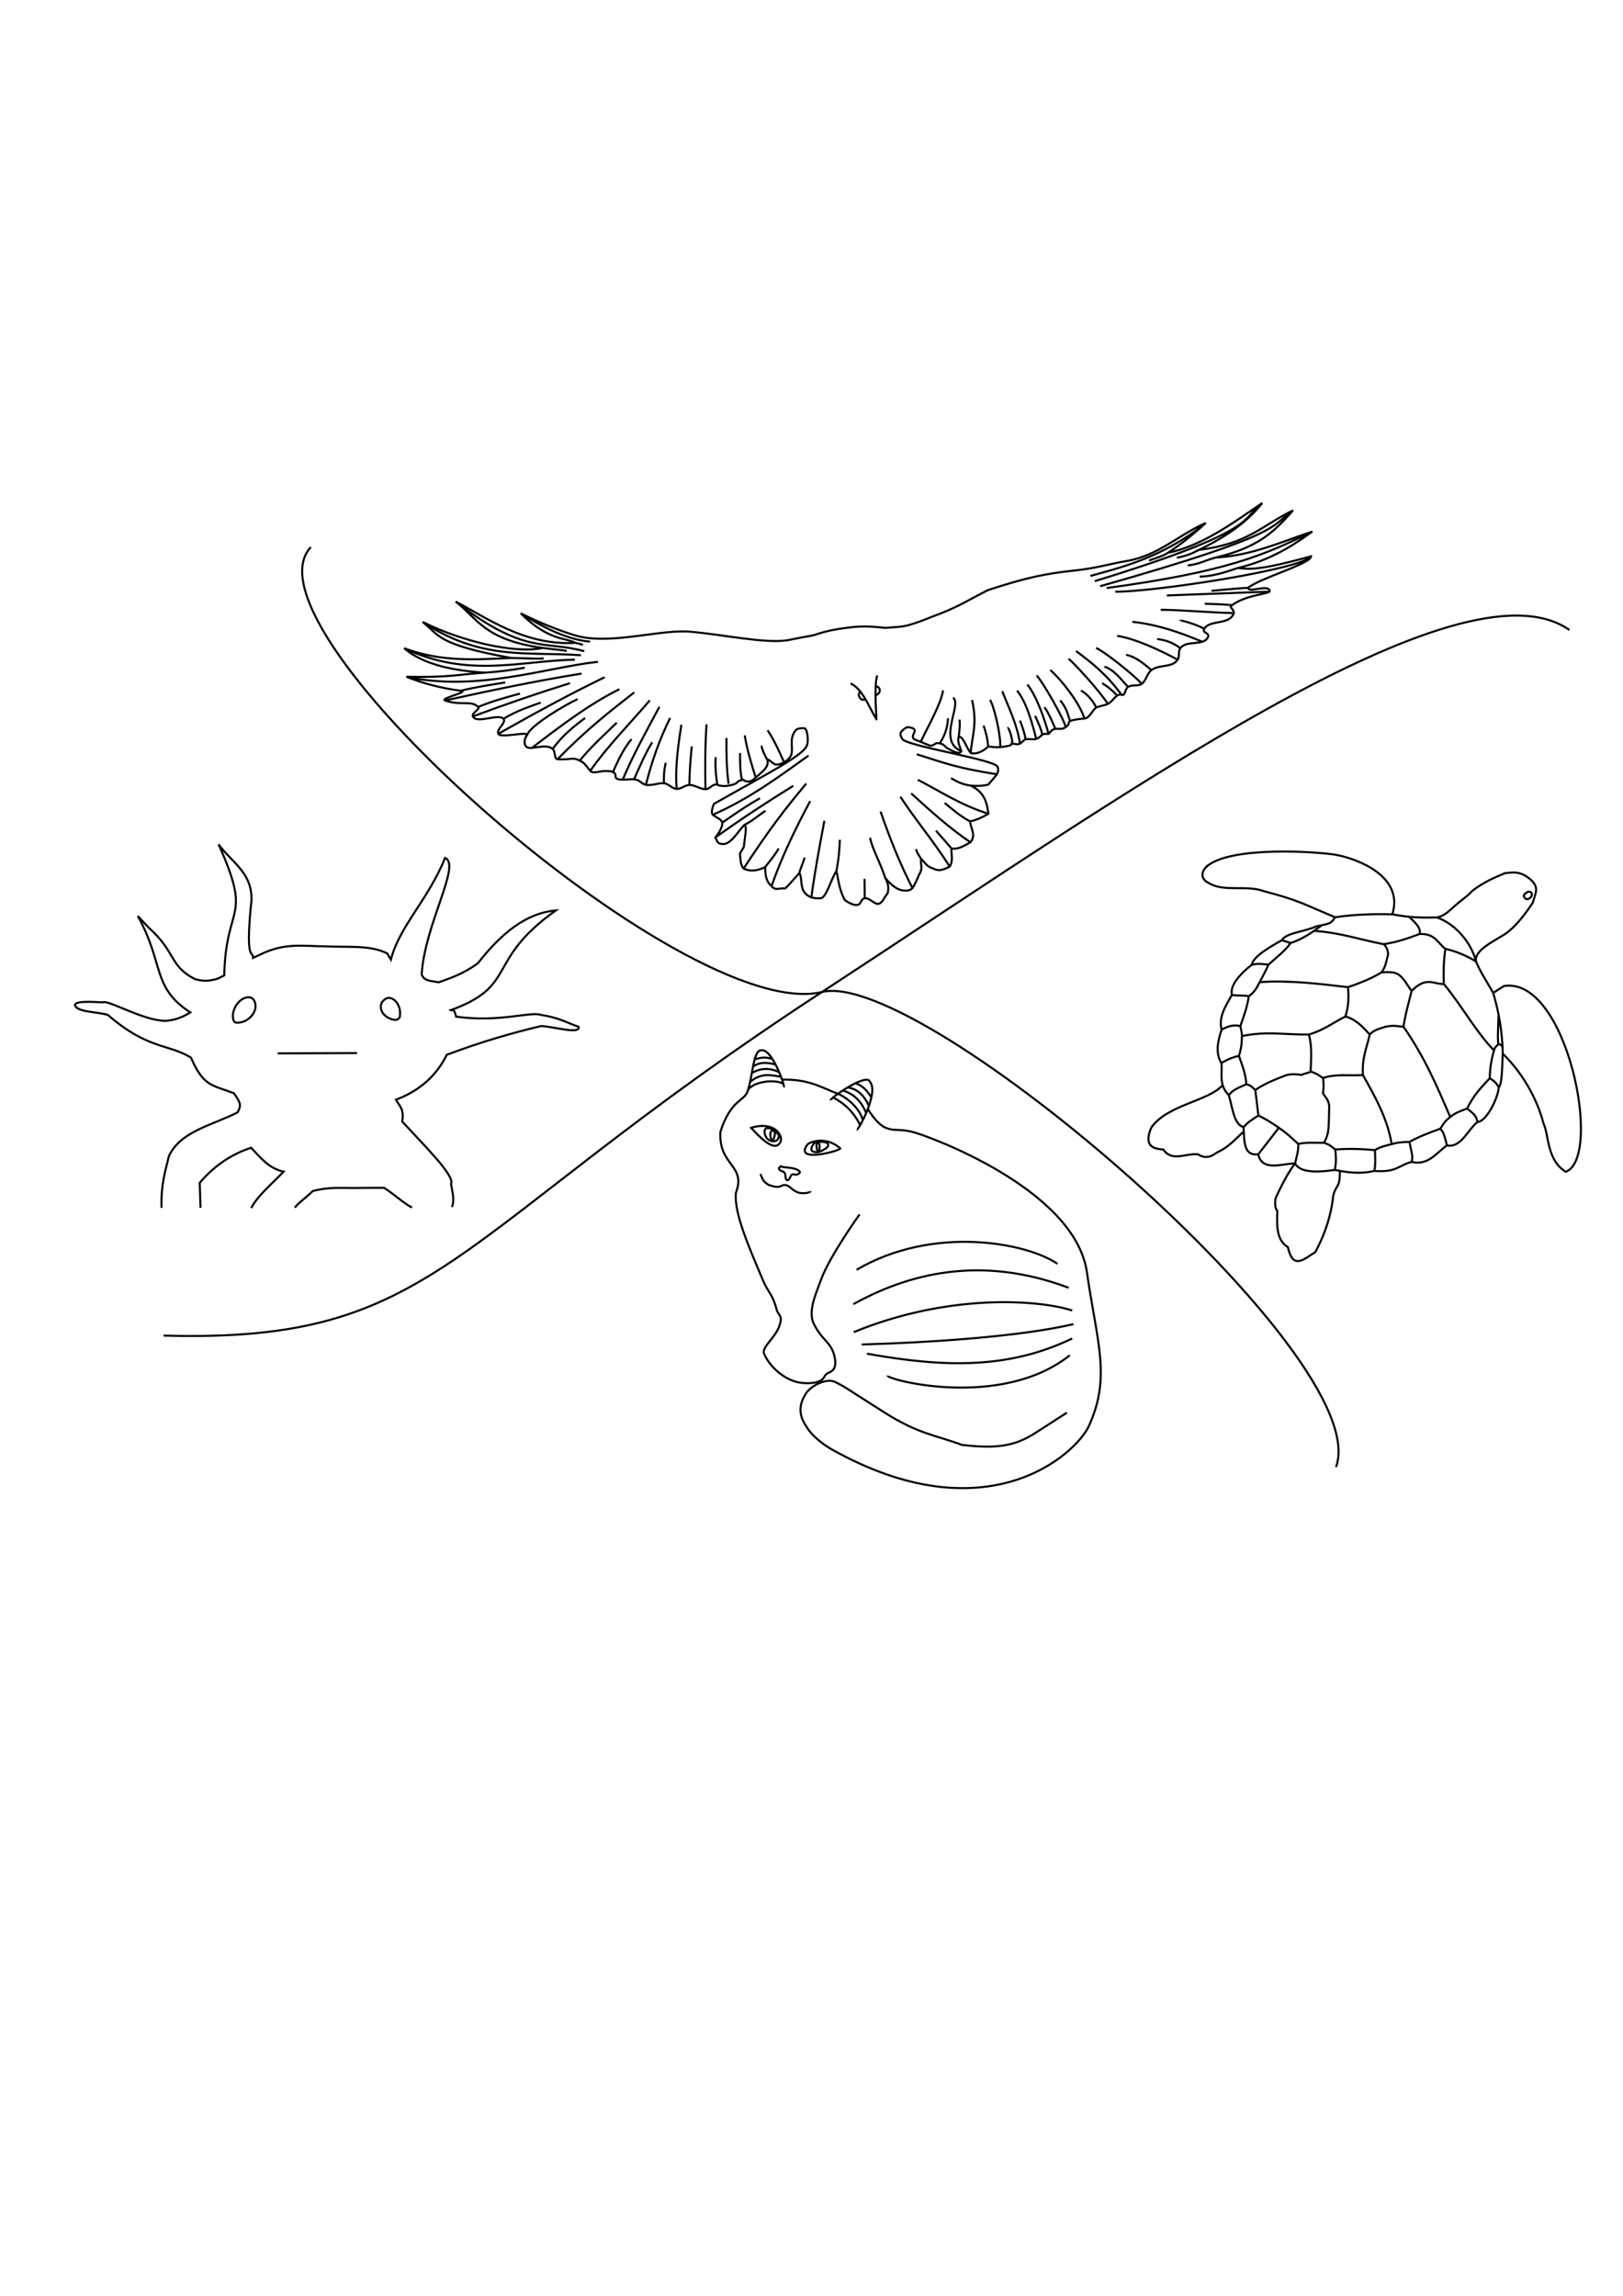 <?xml version="1.0" encoding="UTF-8" standalone="no"?>
<!-- Created with Inkscape (http://www.inkscape.org/) -->

<svg
   xmlns:dc="http://purl.org/dc/elements/1.1/"
   xmlns:cc="http://creativecommons.org/ns#"
   xmlns:rdf="http://www.w3.org/1999/02/22-rdf-syntax-ns#"
   xmlns:svg="http://www.w3.org/2000/svg"
   xmlns="http://www.w3.org/2000/svg"
   xmlns:sodipodi="http://sodipodi.sourceforge.net/DTD/sodipodi-0.dtd"
   xmlns:inkscape="http://www.inkscape.org/namespaces/inkscape"
   width="210mm"
   height="297mm"
   viewBox="0 0 210 297"
   version="1.1"
   id="svg8"
   inkscape:version="0.92.4 (5da689c313, 2019-01-14)"
   sodipodi:docname="logo.svg">
  <defs
     id="defs2" />
  <sodipodi:namedview
     id="base"
     pagecolor="#ffffff"
     bordercolor="#666666"
     borderopacity="1.0"
     inkscape:pageopacity="0.0"
     inkscape:pageshadow="2"
     inkscape:zoom="4"
     inkscape:cx="556.60417"
     inkscape:cy="759.15056"
     inkscape:document-units="mm"
     inkscape:current-layer="layer1"
     showgrid="false"
     inkscape:window-width="1920"
     inkscape:window-height="986"
     inkscape:window-x="-11"
     inkscape:window-y="-11"
     inkscape:window-maximized="1" />
  <g
     inkscape:label="Layer 1"
     inkscape:groupmode="layer"
     id="layer1">
    <g
       id="g63">
      <g
         id="g67" />
    </g>
    <path
       id="path133"
       style="fill:none;stroke:#000000;stroke-width:0.265px;stroke-linecap:butt;stroke-linejoin:miter;stroke-opacity:1"
       d="m 203.068,81.497 c -14.104,-9.868 -57.892,21.473 -96.705,46.831 -48.833,31.905 -49.457,45.477 -85.196,44.45 M 172.863,189.789 C 178.143,175.605 119.29,125.184 106.362,128.328 88.561,132.658 30.347,81.289 40.217,70.781 M 143.349,91.056 c -1.172,-1.786 -4.297,-5.192 -5.088,-5.839 m 9.473,3.244 c -1.456,-1.549 -5.179,-4.388 -5.918,-4.633 m 10.558,1.509 c -2.38,-1.273 -5.494,-2.727 -7.83,-3.08 m 11.028,0.768 c -2.959,-1.242 -5.793,-2.222 -9.06,-2.587 m 13.147,-1.128 c -3.131,-0.06 -6.367,-0.387 -9.476,-0.426 m 14.089,-2.348 -13.295,0.496 m -10.661,15.924 c -0.603,-1.989 -2.95,-4.991 -4.42,-6.284 m 1.953,7.416 c 0.255,-0.34 -3.259,-6.503 -3.739,-6.672 m 1.588,7.607 c -0.561,-2.113 -1.598,-4.992 -2.762,-6.466 m 1.141,7.028 c -0.77,-3.078 -1.48,-4.988 -2.48,-6.251 m 0.364,6.846 c -0.262,-2.259 -1.571,-4.938 -2.282,-6.763 m -0.265,7.326 c 0.138,-1.804 -0.99,-6.001 -1.339,-6.185 m -2.484,6.855 c 0.189,-2.304 0.899,-3.676 0.186,-6.855 m -1.392,6.6 c -3.2,-1.243 0.174,-6.129 -1.072,-6.897 m -4.184,5.705 c 1.095,-2.294 2.597,-4.86 2.894,-6.648 m 5.834,7.255 c -0.062,-0.995 -0.308,-1.889 -0.591,-2.708 m -5.705,2.365 c 0.491,-0.798 1.003,-1.684 1.108,-3.307 m 8.268,3.258 c 0.18,-0.164 -0.351,-2.164 -0.595,-2.001 m 2.321,1.48 c 0.068,-0.513 -0.684,-2.439 -0.684,-2.439 m 2.821,1.873 c 0.229,-0.195 -0.87,-2.485 -0.87,-2.485 m 2.596,1.654 c 0.061,0.071 -0.871,-2.145 -1.389,-2.778 m 3.327,1.8 c -0.306,-0.794 -0.382,-1.588 -1.277,-2.677 m 4.665,0.923 c -0.829,-1.634 -1.95,-2.177 -1.986,-2.213 m 5.256,0.568 c -1.977,-2.677 -3.776,-4.084 -5.885,-5.662 m 5.242,5.755 c 0.08,-0.156 -1.72,-1.648 -1.885,-1.554 m 3.368,0.438 c -0.959,-1.02 -1.795,-2.2 -3.054,-2.621 m 6.069,0.447 c -1.515,-1.321 -2.338,-1.775 -3.274,-1.984 m 7.02,-0.848 c -1.042,-0.796 -2.046,-1.078 -3.001,-1.187 m 6.069,-1.273 c -0.009,-0.266 -3.22,-1.341 -3.059,-1.058 m 6.677,-2.055 c -1.694,-0.148 -2.423,-0.14 -3.535,-0.178 m 5.637,-2.069 c -1.557,0.091 -3.079,0.255 -4.761,0.399 m 3.409,-2.957 c -1.628,0.559 -3.259,1.081 -4.93,1.121 m 2.08,-2.473 c -1.176,0.289 -2.219,0.902 -3.635,1.018 m 1.442,-2.004 c -0.838,0.453 -1.627,0.792 -2.848,1.012 m -1.168,-0.632 c -0.615,0.447 -1.607,0.667 -2.42,0.996 m 20.961,-0.554 c -0.938,1.624 -20.284,4.631 -25.342,4.581 m 25.507,-7.779 c -6.354,3.114 -11.138,5.196 -26.615,7.31 M 167.302,66.026 c -2.985,2.067 -0.843,2.977 -24.951,9.812 m 20.968,-10.762 c -2.759,1.915 0.263,3.374 -21.669,10.107 m 14.361,-7.531 c -5.62,4.57 -11.39,5.865 -14.922,6.853 m -27.701,14.266 c 0.585,0.179 0.629,0.873 -0.035,1.158 m -2.011,-0.421 c -0.608,0.352 0.21,1.389 0.573,0.9 m -1.855,-1.999 c 1.524,0.732 2.238,2.775 3.348,4.664 0.027,0.046 -0.349,-4.533 0.1,-5.696 M 74.47,83.163 c 0.604,0.141 0.601,0.152 0.967,0.257 m -5.206,0.4 c 2.216,0.29 2.152,0.217 3.104,0.388 m -7.16,0.909 c 5.39,0.184 3.885,0.034 3.885,0.034 m -7.247,1.866 c 1.768,-0.122 3.46,-0.341 5.089,-0.639 M 58.958,77.829 c 9.012,6.984 11.598,4.982 16.644,6.42 M 54.683,80.459 c 7.618,5.027 13.461,3.816 20.48,4.305 M 52.29,83.858 c 8.319,3.915 14.958,1.625 22.098,1.476 m 33.846,27.319 c 0.302,-1.682 0.337,-2.193 0.442,-4.012 M 96.285,106.732 c 1.023,-0.495 1.854,-1.243 2.766,-1.852 m 2.379,-6.327 c -0.641,-1.412 -1.269,-2.834 -2.11,-4.079 m -0.002,3.89 c -0.33,-0.624 -0.688,-1.243 -0.786,-1.9 m -0.749,4.129 c -0.578,-1.808 -1.12,-3.621 -1.425,-5.463 m -0.365,5.773 c -0.229,-1.073 -0.244,-2.269 -0.236,-3.478 m -1.486,3.992 C 94.021,99.532 93.975,97.519 93.999,95.462 m -1.186,6.063 c -0.177,-1.159 -0.296,-2.345 -0.209,-3.57 m -1.325,4.136 c -0.051,-2.768 -0.051,-5.55 0.137,-8.387 m -2.22,7.839 c 0.025,-1.506 0.086,-2.633 0.308,-4.996 m -1.952,5.508 c -0.233,-3.055 0.28,-6.071 0.608,-8.298 m -2.253,7.568 c -5.72e-4,-0.645 -0.055,-1.469 0.237,-2.658 m -2.576,2.859 c 0.801,-3.129 1.827,-6.034 3.144,-8.647 m -4.679,7.935 c 0.742,-1.623 1.418,-3.289 2.354,-4.782 m -3.785,4.767 c 1.346,-3.223 3.08,-6.273 4.715,-9.366 m -6.046,8.527 c 0.672,-1.501 1.333,-3.007 2.442,-4.341 m -5.343,4.099 c 2.255,-3.209 5.116,-6.087 7.707,-9.112 m 32.707,5.056 c -0.366,-0.609 -0.381,-0.893 0.037,-1.206 0.573,-0.62 0.947,-0.287 1.169,-0.292 0.926,0.335 -0.27,0.934 0.268,1.452 l 2.071,0.85 c 0.332,0.019 0.566,-0.159 0.804,-0.329 0.991,-0.019 1.016,0.375 1.389,0.621 1.111,0.673 1.727,0.801 1.864,0.402 -0.221,-0.645 -0.554,-1.314 -0.329,-1.864 0.621,0.014 0.914,1.324 1.535,2.119 0.838,0.22 1.713,-0.301 2.266,-0.84 0.823,0.082 1.414,0.2 2.79,-0.125 0.285,-0.067 0.137,-0.29 0.289,-0.267 0.265,0.039 0.795,0.212 1.104,-0.028 0.56,-0.434 0.436,-0.442 0.621,-0.493 0.797,-0.218 1.235,0.357 2.138,-0.566 0.323,-0.33 0.818,-0.006 0.987,-0.256 0.694,-1.031 1.27,-0.216 2.065,-0.749 0.702,-0.471 0.247,-0.614 0.613,-0.804 0.319,-0.178 1.303,-0.294 1.853,-0.329 0.665,-0.042 1.114,-1.243 1.535,-1.425 0.463,-0.201 1.062,-0.272 1.498,-0.475 0.668,-0.312 1.062,-1.387 1.772,-1.169 0.506,0.155 0.399,-0.733 0.84,-1.023 0.521,-0.343 1.262,-0.042 1.772,-0.402 0.561,-0.396 0.685,-1.361 1.242,-1.772 1.066,-0.787 2.657,-0.253 3.398,-1.352 0.321,-0.476 0.012,-1.013 0.347,-1.48 0.805,-1.121 3.112,-0.202 3.595,-1.494 0.177,-0.475 -0.751,-0.511 -0.527,-0.966 0.636,-1.294 3.275,-0.451 3.87,-2.088 -0.038,-0.616 -0.698,-0.71 -0.252,-1.026 2.044,-1.447 4.955,-1.406 4.879,-1.845 -0.15,-0.92 -2.85,0.329 -2.777,-0.402 1.413,-1.222 8.117,-3.1 8.13,-4.074 -6.824,1.883 -7.977,1.675 -9.482,1.516 4.972,-1.174 8.168,-3.703 9.647,-4.714 -4.21,1.397 -7.833,3.1 -12.497,3.362 5.565,-1.338 7.545,-3.326 9.994,-6.102 -4.138,2.016 -5.758,4.309 -12.186,5.116 3.745,-1.803 6.358,-3.727 8.203,-6.066 -4.055,2.777 -7.875,5.547 -12.219,6.446 1.582,-1.02 3.145,-2.253 4.911,-3.87 -3.386,1.465 -6.159,4.238 -10.195,4.915 -2.357,0.395 -3.83,0.927 -6.834,1.244 -3.717,0.393 -6.2,0.91 -11.126,2.519 -2.071,1.026 -3.785,2.131 -6.248,3.069 -1.407,0.506 -2.52,1.06 -4.22,1.516 -0.898,0.208 -1.471,0.199 -2.85,0.311 -3.045,-0.357 -4.117,-0.096 -5.061,-10e-7 -1.339,0.168 -2.621,0.412 -4.069,0.908 -0.398,0.136 -0.757,0.124 -3.459,0.682 -2.881,0.476 -8.246,-0.7 -12.46,-1.078 -3.733,-0.409 -9.917,1.592 -14.41,0.631 -1.3,-0.278 -4.836,-1.568 -7.697,-3.024 3.536,3.54 5.806,3.14 7.089,3.819 -6.624,0.397 -11.58,-3.319 -15.512,-5.335 2.796,2.138 3.68,4.954 11.273,5.993 -3.799,0.801 -10.777,-0.965 -15.548,-3.362 2.156,1.662 1.71,2.918 11.492,4.659 -4.523,0.199 -8.988,0.567 -13.885,-1.261 2.561,2.207 6.683,2.94 10.524,3.161 -3.33,0.186 -4.417,0.648 -10.231,0.53 2.052,0.825 4.466,1.482 7.034,1.809 1.188,0.151 -2.778,0.993 -2.028,1.261 2.019,0.72 3.408,-0.07 4.275,0.84 0.303,0.318 -0.901,0.764 -0.676,1.224 0.496,1.014 3.307,-0.435 3.955,0.308 0.429,0.491 -0.974,1.364 -0.666,1.939 0.301,0.615 3.93,-0.39 3.716,0.19 -0.273,0.17 -0.779,1.788 0.633,1.637 0.924,-0.099 1.987,-0.421 2.686,0.128 0.377,0.296 0.16,1.309 0.639,1.334 1.934,0.099 1.883,-0.318 2.868,0.183 0.587,0.298 0.504,0.278 1.352,1.315 0.327,0.4 1.219,0.057 1.736,0.037 0.577,-0.023 1.58,-0.055 1.535,0.658 -0.046,0.73 1.666,0.332 2.393,0.402 0.811,0.078 0.93,0.583 1.535,0.713 0.734,0.157 1.592,-0.272 2.339,-0.201 0.597,0.057 1.046,0.696 1.644,0.731 0.573,0.034 1.07,-0.499 1.644,-0.512 0.718,-0.016 1.365,0.551 2.083,0.548 0.606,-0.002 0.975,-0.798 1.535,-0.566 0.939,0.388 2.287,-0.04 2.485,-0.238 0.443,-0.443 0.554,-0.299 0.694,-0.384 0.189,-0.115 0.375,0.139 0.512,0.164 0.587,0.11 0.828,-0.084 1.279,-0.475 1.201,-1.042 1.631,-1.417 1.535,-2.229 -0.05,-0.417 0.713,0.558 1.133,0.548 0.665,-0.015 1.353,-0.42 1.754,-0.95 0.684,-0.904 -0.317,-2.352 0.804,-3.544 0.231,-0.245 0.987,-0.219 0.987,-0.219 0.462,-0.103 0.69,1.706 0.365,2.339 -0.677,1.32 -5.027,3.504 -11.985,7.454 0,0 -0.42,0.953 -0.219,1.279 0.284,0.46 1.164,0.604 1.279,1.133 0.152,0.698 -0.877,1.937 -0.877,1.937 0.2,0.328 0.192,0.781 0.84,0.84 1.112,0.16 1.951,-1.457 2.887,-2.448 0.448,0.018 0.041,1.746 -0.037,2.814 l -0.512,0.877 c 0.085,0.682 0.028,1.436 0.475,1.937 1.045,0.477 1.924,0.206 2.777,-0.183 0.064,0.87 0.027,1.766 0.84,2.448 0.524,0.703 1.157,0.156 1.681,0.329 0.168,-4e-5 1.118,-1.117 1.937,-2.046 0.474,1.022 -0.162,2.507 1.535,3.179 0.763,0.198 0.88,0.093 1.096,0.11 0.797,0.177 1.45,-2.536 2.156,-3.544 0.261,1.328 0.364,2.436 1.06,3.764 0.568,0.451 1.729,1.033 2.046,0.329 0.602,-1.337 1.582,0.178 2.229,0.183 0.62,0.005 0.904,-1.024 1.279,-1.352 0.195,-0.82 0.043,-1.33 -0.292,-1.973 0.833,0.942 1.42,1.405 2.156,1.571 0.481,0.054 0.966,0.127 1.352,-0.292 0.399,-0.61 0.629,-1.199 0.877,-1.79 0.488,-0.67 0.165,-1.34 0.219,-2.01 0.514,0.435 0.661,1.017 1.608,1.279 0.84,0.447 1.467,0.048 2.119,-0.256 0.473,-0.78 0.178,-1.559 0.219,-2.339 0.955,0.149 1.677,-0.4 2.448,-0.804 0.792,-0.901 0.035,-1.803 -0.036,-2.704 0.792,-0.162 1.583,-0.533 2.375,-0.987 -0.191,-1.307 -0.444,-2.82 -2.339,-3.654 1.38,0.147 2.302,-0.11 2.302,-0.11 1.015,-1.218 1.448,-1.448 1.242,-2.266 -0.136,-0.949 -11.112,-2.588 -12.314,-3.581 m 6.102,16.443 c -2.217,-3.473 -4.666,-6.34 -6.389,-9.044 m 9.056,5.902 c -2.814,-1.933 -5.241,-4.124 -7.65,-6.327 m 9.988,2.637 c -3.693,-1.169 -6.186,-2.888 -9.134,-4.398 m 6.795,0.744 c -1.23,-0.174 -1.843,-0.588 -2.506,-0.958 m 2.47,5.599 c -1.235,-0.656 -2.251,-1.531 -3.287,-2.386 m 0.875,5.894 c -1.092,-1.323 -1.458,-1.653 -2.001,-2.314 m -1.946,3.629 c -0.552,-0.896 -0.566,-0.952 -0.621,-1.242 m -0.475,5.043 c -1.651,-3.203 -2.958,-6.528 -4.129,-9.903 m -14.945,7.199 c 0.998,-1.226 1.346,-1.715 1.766,-2.414 m 2.691,3.145 c 0.126,-0.645 0.44,-1.146 0.658,-1.973 m 10.451,2.667 c -0.759,-2.305 -1.62,-3.586 -1.984,-5.237 m -0.684,7.795 -0.026,-2.47 m -6.88,2.397 c 0.446,-3.348 1.077,-6.66 1.681,-9.903 m -6.833,8.441 c 1.347,-3.856 3.114,-7.485 5.006,-10.999 m -8.624,8.733 c 3.496,-5.305 5.226,-7.527 8.112,-10.999 m -11.766,6.979 c 3.566,-2.553 6.902,-4.715 10.085,-6.687 m -10.524,3.8 c 4.953,-2.172 8.644,-4.97 12.497,-7.71 m -11.181,8.66 c 0.055,0.061 2.268,-1.665 4.896,-3.143 M 75.018,98.401 c 1.463,-1.822 3.162,-3.314 4.783,-4.916 m -7.652,4.733 c 3.645,-3.768 6.77,-6.186 9.912,-8.647 m -10.552,7.314 c 1.267,-1.751 2.726,-2.897 4.196,-4.006 m -6.881,3.879 c 3.775,-2.898 7.55,-5.748 11.326,-7.599 m -11.958,5.962 c 0.398,-1.297 5.061,-4.002 6.558,-4.683 m -10.274,4.493 c 4.645,-2.628 9.254,-5.14 13.762,-7.322 m -13.096,5.383 c 1.829,-1.103 3.409,-1.58 4.828,-2.102 m -8.782,1.794 c 4.164,-1.554 8.356,-2.994 12.555,-4.3 m -11.879,3.076 c 1.827,-0.75 3.509,-1.214 5.419,-1.732 m -9.694,0.892 c 5.924,-1.3 11.832,-2.544 17.653,-3.476 m -22.659,0.406 c 9.119,1.98 17.917,-1.169 24.784,-1.934 m -17.75,3.743 c 1.969,-0.486 3.85,-0.754 5.754,-1.078 m 2.01,-8.934 c 3.004,1.884 6.001,3.388 8.971,3.663 m 47.704,12.287 c 0.059,-0.735 0.21,-1.471 0.084,-2.206 m 73.319,22.419 c 0.272,-0.209 0.535,-0.212 0.694,2.4e-4 0.171,0.229 -0.018,0.541 -0.253,0.704 -0.234,0.162 -0.397,0.141 -0.615,-0.041 -0.23,-0.367 -0.092,-0.439 0.174,-0.663 z m -2.984,20.036 c -0.188,-0.353 -0.391,-0.476 -0.603,-0.457 m 0.018,-3.819 c -0.006,1.274 -0.154,2.973 -0.018,3.819 -0.152,0.167 -0.508,0.4 -0.565,0.803 m -6.284,-13.147 c -0.249,1.546 -0.246,3.05 -0.207,4.548 m -3.152,-6.46 c 2.055,-0.103 2.347,1.189 3.359,1.912 1.318,0.313 2.635,0.828 3.953,1.628 m -11.937,-2.222 c 1.925,-0.311 3.27,-0.816 4.625,-1.318 0.249,-0.588 -0.327,-1.34 -1.292,-2.17 m -3.617,7.131 c 0.731,-0.055 1.414,-0.062 1.903,0.125 0.895,0.372 1.357,1.465 1.99,2.274 m 10.112,11.296 c 0.016,-1.256 0.204,-2.386 0.548,-3.596 -2.438,-2.541 -4.076,-5.669 -6.491,-8.6 -1.316,0.073 -2.241,-1.053 -4.169,0.9 -0.306,1.307 -0.797,2.888 -1.05,4.629 m 8.231,10.585 c 0.876,-1.812 1.915,-2.807 2.931,-3.919 0.401,0.274 0.808,0.489 1.162,1.185 m -6.706,7.498 c -0.215,-0.861 -0.407,-1.77 -0.865,-2.146 0.638,-0.957 0.556,-0.911 1.292,-1.524 0.844,-0.665 1.341,-0.747 2.185,-1.094 1.107,0.843 1.212,1.118 1.341,1.743 m -13.939,-11.32 c 0.552,-0.61 1.329,-0.769 2.067,-1.008 1.124,-0.256 1.754,0.006 2.3,0 2.757,3.971 4.333,7.694 6.046,11.679 m -1.292,1.524 c -1.611,0.568 -3,1.138 -3.979,1.705 m -8.294,-16.226 c 1.373,0.356 2.252,1.354 3.152,2.325 -0.378,1.724 -1.03,2.995 -0.878,5.245 m -7.002,-5.245 c 1.914,-0.534 3.153,-1.55 4.728,-2.325 0.417,-1.266 0.453,-2.532 0.336,-3.798 m -4.444,-7.286 c 3.444,0.225 6.046,1.154 9.069,1.731 0.364,0.314 0.545,0.76 0.568,1.318 -0.219,0.775 -0.275,1.55 -0.853,2.325 -1.211,0.742 -2.692,1.364 -4.341,1.912 -3.792,-0.434 -7.581,-0.92 -11.42,-0.646 m 4.005,-5.064 c 1.602,-0.508 3,-1.533 4.031,-2.3 m -5.168,1.938 1.137,0.362 c -0.717,1.022 -1.86,1.88 -2.868,2.791 m -2.558,4.108 c 0.978,-0.743 1.078,-1.282 1.421,-1.835 0.427,-0.818 0.895,-1.687 1.137,-2.274 -0.681,-0.034 -1.223,-0.207 -2.17,0.026 m -1.473,7.932 c 0.473,-1.31 0.946,-2.675 1.085,-3.85 -0.594,-0.176 -1.44,-0.039 -2.17,-0.181 m -1.344,4.496 c 0.81,-0.455 1.619,-0.69 2.429,-0.465 0.076,0.431 0.217,0.861 0.207,1.292 m -2.661,3.488 c 0.572,-0.324 1.089,-0.653 2.274,-0.93 m 0.956,3.669 c -0.818,0.394 -1.729,0.663 -2.274,1.421 m 10.594,-3.049 c -0.328,0.202 -0.94,0.262 -1.151,0.415 -0.749,-0.068 -1.408,-0.186 -2.157,0.102 -1.316,0.506 -2.629,1.021 -3.85,1.86 m 8.759,-1.55 c -0.491,-0.301 -0.886,-0.661 -1.602,-0.827 0.042,-1.591 0.231,-3.169 -0.233,-4.806 -2.881,0.058 -5.553,-0.471 -8.656,0.207 7.7e-4,0.641 -0.06,1.582 -0.388,2.558 0.406,1.173 0.875,2.31 0.956,3.669 0.745,0.17 0.807,0.492 1.163,0.749 l 0.4,3.297 m 17.248,3.706 c 0.767,-0.247 1.533,-0.277 2.3,-0.284 0.221,1.245 0.5,1.776 0.278,2.587 m -11.337,-2.484 c 0.726,-1.3 0.59,-2.043 0.672,-4.703 -0.066,-0.93 -0.519,-1.164 -0.801,-1.705 0.038,-0.51 0.143,-0.772 0,-1.964 1.633,-0.576 3.444,-0.263 5.168,-0.388 1.564,2.795 3.153,5.576 3.721,8.94 -0.769,0.184 -1.538,0.368 -2.17,0.775 m -5.139,-0.084 c 1.713,-0.126 3.426,-0.082 5.139,0.084 0.037,1.215 0.092,1.822 -0.077,2.687 m -9.844,-3.488 c 1.111,-0.257 2.222,-0.114 3.333,-0.155 0.474,0.216 0.48,0.071 1.45,0.872 0.157,1.346 0.093,1.86 -0.054,2.642 m -7.257,-5.452 c 1.018,0.663 1.74,1.384 2.529,2.093 0.047,0.918 -0.237,1.703 -0.413,2.532 m -4.767,-1.19 c 0.884,-1.145 3.028,-3.865 2.652,-3.435 -0.727,-0.566 -1.989,-1.288 -2.627,-1.587 -1.19,0.778 -1.364,0.882 -1.924,1.509 m -2.692,-5.449 c -1.872,2.123 -7.122,2.504 -9.245,5.499 -0.967,2.254 0.089,2.77 1.553,2.832 1.091,1.65 2.871,0.486 4.458,0.621 1.176,0.726 1.894,0.17 2.503,-0.238 1.662,-0.76 2.461,-1.869 3.526,-2.759 m 6.563,4.196 c -1.165,1.421 -2.532,4.522 -2.532,4.522 0,0 -0.204,1.152 0.233,1.602 -0.109,2.452 0.048,3.835 1.369,4.703 0.692,3.096 2.194,1.408 3.54,0.646 1.313,-2.402 2.034,-4.858 2.276,-6.887 0.074,-1.177 0.714,-1.646 0.804,-2.18 0.14,-0.827 0.097,-1.346 0.097,-1.346 m 19.844,-23.125 1.387,-0.894 c 8.178,-1.32 12.85,22.202 8.009,24.032 -2.501,-1.532 -2.159,-4.804 -2.898,-6.287 -0.535,-2.202 -2.146,-5.977 -5.257,-8.996 m -8.527,-17.622 c 2.343,0.797 4.43,3.183 5.064,5.684 m -10.825,-6.092 c 2.329,0.455 3.886,0.446 5.761,0.407 1.144,-0.214 1.805,-1.104 2.635,-1.757 0.62,-0.563 1.453,-1.078 1.964,-1.705 1.684,-1.247 2.937,-1.718 4.237,-2.274 1.119,-0.102 1.737,-0.245 2.894,0.517 1.625,1.202 1.11,1.838 0.672,3.333 -0.749,1.098 -1.973,2.91 -3.566,4.031 -1.803,1.111 -4.004,2.167 -3.772,3.54 0.61,1.491 1.331,2.459 2.222,4.082 0.743,2.454 1.196,5.095 1.24,7.855 -0.068,0.681 -0.017,3.959 -0.517,4.363 -0.094,1.429 -1.619,4.442 -2.752,4.477 -1.185,0.887 -2.134,3.415 -3.953,3.022 -1.475,1.077 -2.428,2.625 -4.566,2.146 -1.6,0.365 -1.92,1.406 -4.825,1.16 -1.256,0.29 -2.684,0.387 -5.116,-0.129 -2.916,0.438 -4.568,0.182 -5.142,-0.827 -1.497,-0.058 -4.251,1.144 -4.767,-1.19 -1.766,0.194 -1.823,-1.321 -1.899,-3.513 -1.297,-0.393 -1.411,-2.553 -1.912,-4.134 -1.366,-1.406 -0.789,-2.827 -0.956,-4.16 -0.838,-1.335 -0.416,-2.98 0.026,-4.315 -0.41,-1.606 0.477,-3.024 1.344,-4.496 -0.19,-0.712 0.12,-1.981 2.558,-3.902 0.177,-1.116 2.675,-2.495 3.902,-3.178 0.497,-0.951 2.893,-1.083 4.496,-1.809 1.495,-0.274 1.467,-0.341 1.757,-0.452 0.383,-0.236 0.437,-0.473 0.637,-0.709 m -16.736,-6.468 c 3.02,-2.878 14.847,-1.973 16.845,-1.608 2.693,0.493 8.841,2.728 7.289,7.692 -3.409,-0.077 -5.561,0.119 -7.399,0.383 -4.213,-1.754 -4.585,-2.151 -9.295,-3.395 -2.187,-0.807 -5.135,0.169 -7.052,-1.031 -0.789,-0.363 -1.176,-1.13 -0.388,-2.042 z M 58.468,156.15 c 0.382,-0.859 0.06,-1.953 -0.11,-2.996 0.534,-1.024 -3.352,-4.839 -6.322,-8.075 0.295,-1.595 -0.367,-2.028 -0.804,-2.814 3.035,-1.131 5.247,-3.105 6.577,-5.81 4.643,-1.749 8.567,-2.85 12.241,-3.727 1.778,0.133 5.037,1.102 4.823,0.11 -1.515,-0.532 -2.522,-1.177 -4.823,-1.535 -1.435,-0.504 -5.35,1.008 -11.035,0.219 -0.308,-1.269 -0.475,-0.713 -0.694,-0.84 8.762,-3.178 4.431,-6.386 13.593,-12.899 -3.851,0.319 -7.108,3.017 -10.085,6.833 -1.501,1.062 -2.595,1.61 -5.079,2.466 -0.819,-0.194 -1.825,-0.089 -2.192,-1.005 0.398,-6.534 5.151,-14.219 3.033,-15.091 -2.19,5.407 -5.895,8.814 -7.016,13.155 L 50.1,123.336 c -2.283,-1.124 -4.959,-0.756 -8.112,-0.914 -2.778,-0.019 -5.122,-0.48 -8.185,1.005 l -1.06,0.493 c 0.014,-1.069 -0.981,0.725 -0.292,-6.614 0.648,-4.2 -2.43,-5.641 -4.166,-8.076 4.443,9.925 0.94,7.506 0.731,16.955 l -0.804,0.402 c -1.368,0.455 -2.203,0.288 -2.996,0.073 -3.322,-1.707 -2.442,-3.496 -5.92,-6.596 l -1.462,-1.553 c 3.406,6.1 1.794,9.258 6.797,12.46 -0.975,0.599 -1.912,0.983 -3.179,1.096 -2.95,-0.006 -7.456,-2.784 -8.185,-2.393 -1.524,-0.078 -3.368,-0.19 -3.581,0.311 0.155,0.968 2.85,0.877 4.275,1.315 5.156,4.488 7.891,3.744 10.743,5.518 1.592,3.602 2.478,3.483 5.554,4.604 0,0 0.605,0.779 0.767,1.352 0.132,0.467 -0.292,1.133 -0.292,1.133 -3.247,1.671 -7.383,2.418 -8.879,5.664 -0.462,1.938 -1.044,3.636 -0.95,6.687 m 28.39,-26.274 c -0.261,1.496 1.775,2.209 2.176,1.875 0.29,-0.242 0.282,-0.268 0.292,-0.772 0.025,-1.27 -0.965,-2.223 -1.723,-1.942 -0.38,0.141 -0.696,0.556 -0.745,0.839 z m -17.251,-0.968 c -1.107,0.116 -2.047,1.546 -1.899,2.648 0.086,0.644 0.301,0.707 0.943,0.607 1.062,-0.166 2.099,-1.233 1.964,-2.3 -0.076,-0.597 -0.41,-1.019 -1.008,-0.956 z m 6.098,27.208 c 0.719,-0.844 1.174,-1.034 2.339,-2.145 1.974,-0.537 3.747,-0.384 5.04,-0.389 1.946,-0.009 3.121,-0.041 4.196,-0.024 1.364,0.902 2.325,1.85 3.592,2.558 m -27.363,0.026 -0.103,-3.23 c 1.755,-2.069 3.923,-3.641 6.651,-4.541 1.303,1.385 2.321,2.672 4.201,3.094 -1.495,1.568 -3.396,3.135 -4.186,4.703 m 3.414,-20.005 10.286,-0.036 m 62.196,5.266 c 1.062,0.376 2.896,1.913 3.225,3.398 m -0.129,29.034 c 9.604,-0.284 20.774,-1.077 27.389,-2.635 m -28.06,-7.028 c 9.934,-5.827 22.042,-3.498 25.993,-0.775 m -26.407,5.219 c 7.03,-3.885 16.378,-6.444 27.854,-2.119 m -27.802,5.736 c 12.693,-5.2 24.404,-4.086 28.267,-2.791 m -26.562,5.581 c 10.373,1.869 18.491,1.911 26.562,-1.964 m -23.875,4.806 c -0.183,0.506 14.647,4.442 23.564,-2.635 M 97.633,137.061 c 0.716,-0.258 1.469,-0.349 2.283,-0.065 m -2.457,0.956 c 0.974,-0.632 1.887,-0.481 2.838,-0.247 m -3.038,1.129 c 1.152,-0.702 2.333,-0.701 3.537,-0.146 m -3.73,1.272 c 1.474,-1.247 2.72,-0.854 4.014,-0.662 m -4.285,1.678 c 0.74,-1.068 3.47,-1.406 4.556,-0.769 m -2.957,11.671 c 0.205,0.502 0.329,1.017 1.096,1.425 1.602,0.547 1.453,-0.008 2.01,0 0.67,-0.013 0.807,0.579 1.717,0.95 0.528,0.215 1.644,0.069 1.643,-0.155 m 3.857,-5.545 c 0.28,0.245 -6.142,2.031 -4.239,-0.493 0.21,-0.279 2.318,-1.187 4.239,0.493 z m -11.529,-2.649 c 0.982,1.047 3.102,3.389 3.819,1.772 0.322,-0.793 -0.838,-2.704 -3.819,-1.772 z m 2.795,0.347 c -0.164,-0.012 -0.294,0.22 -0.311,0.384 -0.022,0.211 0.046,0.826 0.256,0.859 0.17,0.026 0.307,-0.56 0.329,-0.731 0.028,-0.225 -0.048,-0.495 -0.274,-0.512 z m 5.847,1.59 c -0.136,10e-4 -0.179,0.229 -0.183,0.365 -0.004,0.166 0.071,0.763 0.238,0.767 0.15,0.004 0.166,-0.563 0.164,-0.713 -10e-4,-0.158 -0.061,-0.422 -0.219,-0.42 z m -6.87,-1.663 c -0.119,0.391 0.085,0.952 0.42,1.224 0.31,0.251 0.895,0.383 1.221,0.031 0.187,-0.201 0.273,-0.583 -0.034,-0.835 -0.504,-0.414 -0.591,-0.551 -1.06,-0.639 -0.367,-0.069 -0.465,0.041 -0.548,0.219 -1e-5,2e-5 2e-5,6e-5 2e-5,6e-5 z m 6.212,2.777 c 0.395,0.173 0.781,0.097 1.169,-0.091 0.291,-0.141 0.885,-0.45 0.822,-0.767 -0.072,-0.363 -0.672,-0.397 -1.041,-0.384 -0.441,0.016 -0.784,0.031 -0.973,0.474 0,0 -0.401,0.573 0.023,0.769 z m -4.111,1.937 c 0.21,0.196 2.01,0.044 2.43,0.713 0.038,0.168 -0.222,0.288 -0.384,0.347 -0.183,0.067 -0.405,-0.095 -0.585,-0.018 -0.301,0.129 -0.336,0.793 -0.658,0.731 -0.331,-0.064 -0.146,-0.679 -0.347,-0.95 -0.182,-0.244 -0.709,-0.244 -0.731,-0.548 -0.009,-0.129 0.149,-0.242 0.274,-0.274 z m 10.158,6.212 v 0 c 0,0 -3.843,5.351 -4.97,8.404 -0.736,1.995 -1.737,4.198 -0.941,5.768 1.194,2.357 2.337,2.302 2.732,4.518 0.146,0.818 -0.016,1.477 -0.791,1.777 -0.276,0.107 -0.444,0.26 -0.638,0.619 -0.442,0.819 -2.326,0.868 -3.413,0.618 -1.78,-0.41 -3.643,-2.013 -4.33,-3.691 -0.393,-0.961 1.954,-2.31 2.156,-4.348 0.06,-0.609 -0.401,-0.795 -0.548,-1.389 -0.474,-1.91 -1.092,-2.176 -1.75,-3.739 -1.809,-4.295 -3.756,-8.662 -3.511,-11.316 1.397,-3.653 -2.287,-3.487 -1.997,-7.925 1.375,-4.231 3.096,-3.894 3.532,-5.266 0.714,-2.246 0.703,-5.335 1.791,-5.262 1.324,-0.236 3.024,4.512 2.887,4.787 m 10.889,2.85 c 0,0 1.141,1.953 2.339,2.412 1.13,0.432 1.526,0.087 3.289,0.475 1.762,0.388 21.134,7.319 22.692,18.197 1.304,9.11 3.152,13.519 0.256,19.878 -1.636,3.592 -13.226,14.329 -33.398,2.96 -1.49,-0.883 -2.728,-2.057 -3.194,-2.954 -1.238,-1.813 -0.653,-3.2 -0.022,-4.208 0.604,-0.966 2.672,-2.09 3.837,-1.462 1.567,0.846 -0.263,-0.281 6.248,3.873 4.536,2.894 6.889,3.012 10.085,4.239 4.422,0.522 6.813,0.193 9.501,-1.535 l 4.093,-2.631 m -36.833,-43.082 c 3.345,-0.081 4.853,0.908 7.199,1.827 m -0.914,0.84 c -0.163,-0.271 4.694,-3.577 5.043,-2.412 1.245,1.316 -1.45,6.294 -1.681,6.212 m -1.196,-5.459 c 1.287,0.168 2.155,1.051 2.772,2.375 m -3.434,-2.006 c 1.637,0.518 2.479,1.515 3.089,2.957 m -4.263,-2.014 c 1.423,0.746 2.641,1.854 3.473,3.572 m -0.569,-5.403 c 0.891,0.278 1.548,0.98 2.033,1.87 m 16.292,-41.85 c -5.336,-0.878 -6.182,-1.258 -10.429,-2.605" />
  </g>
</svg>
